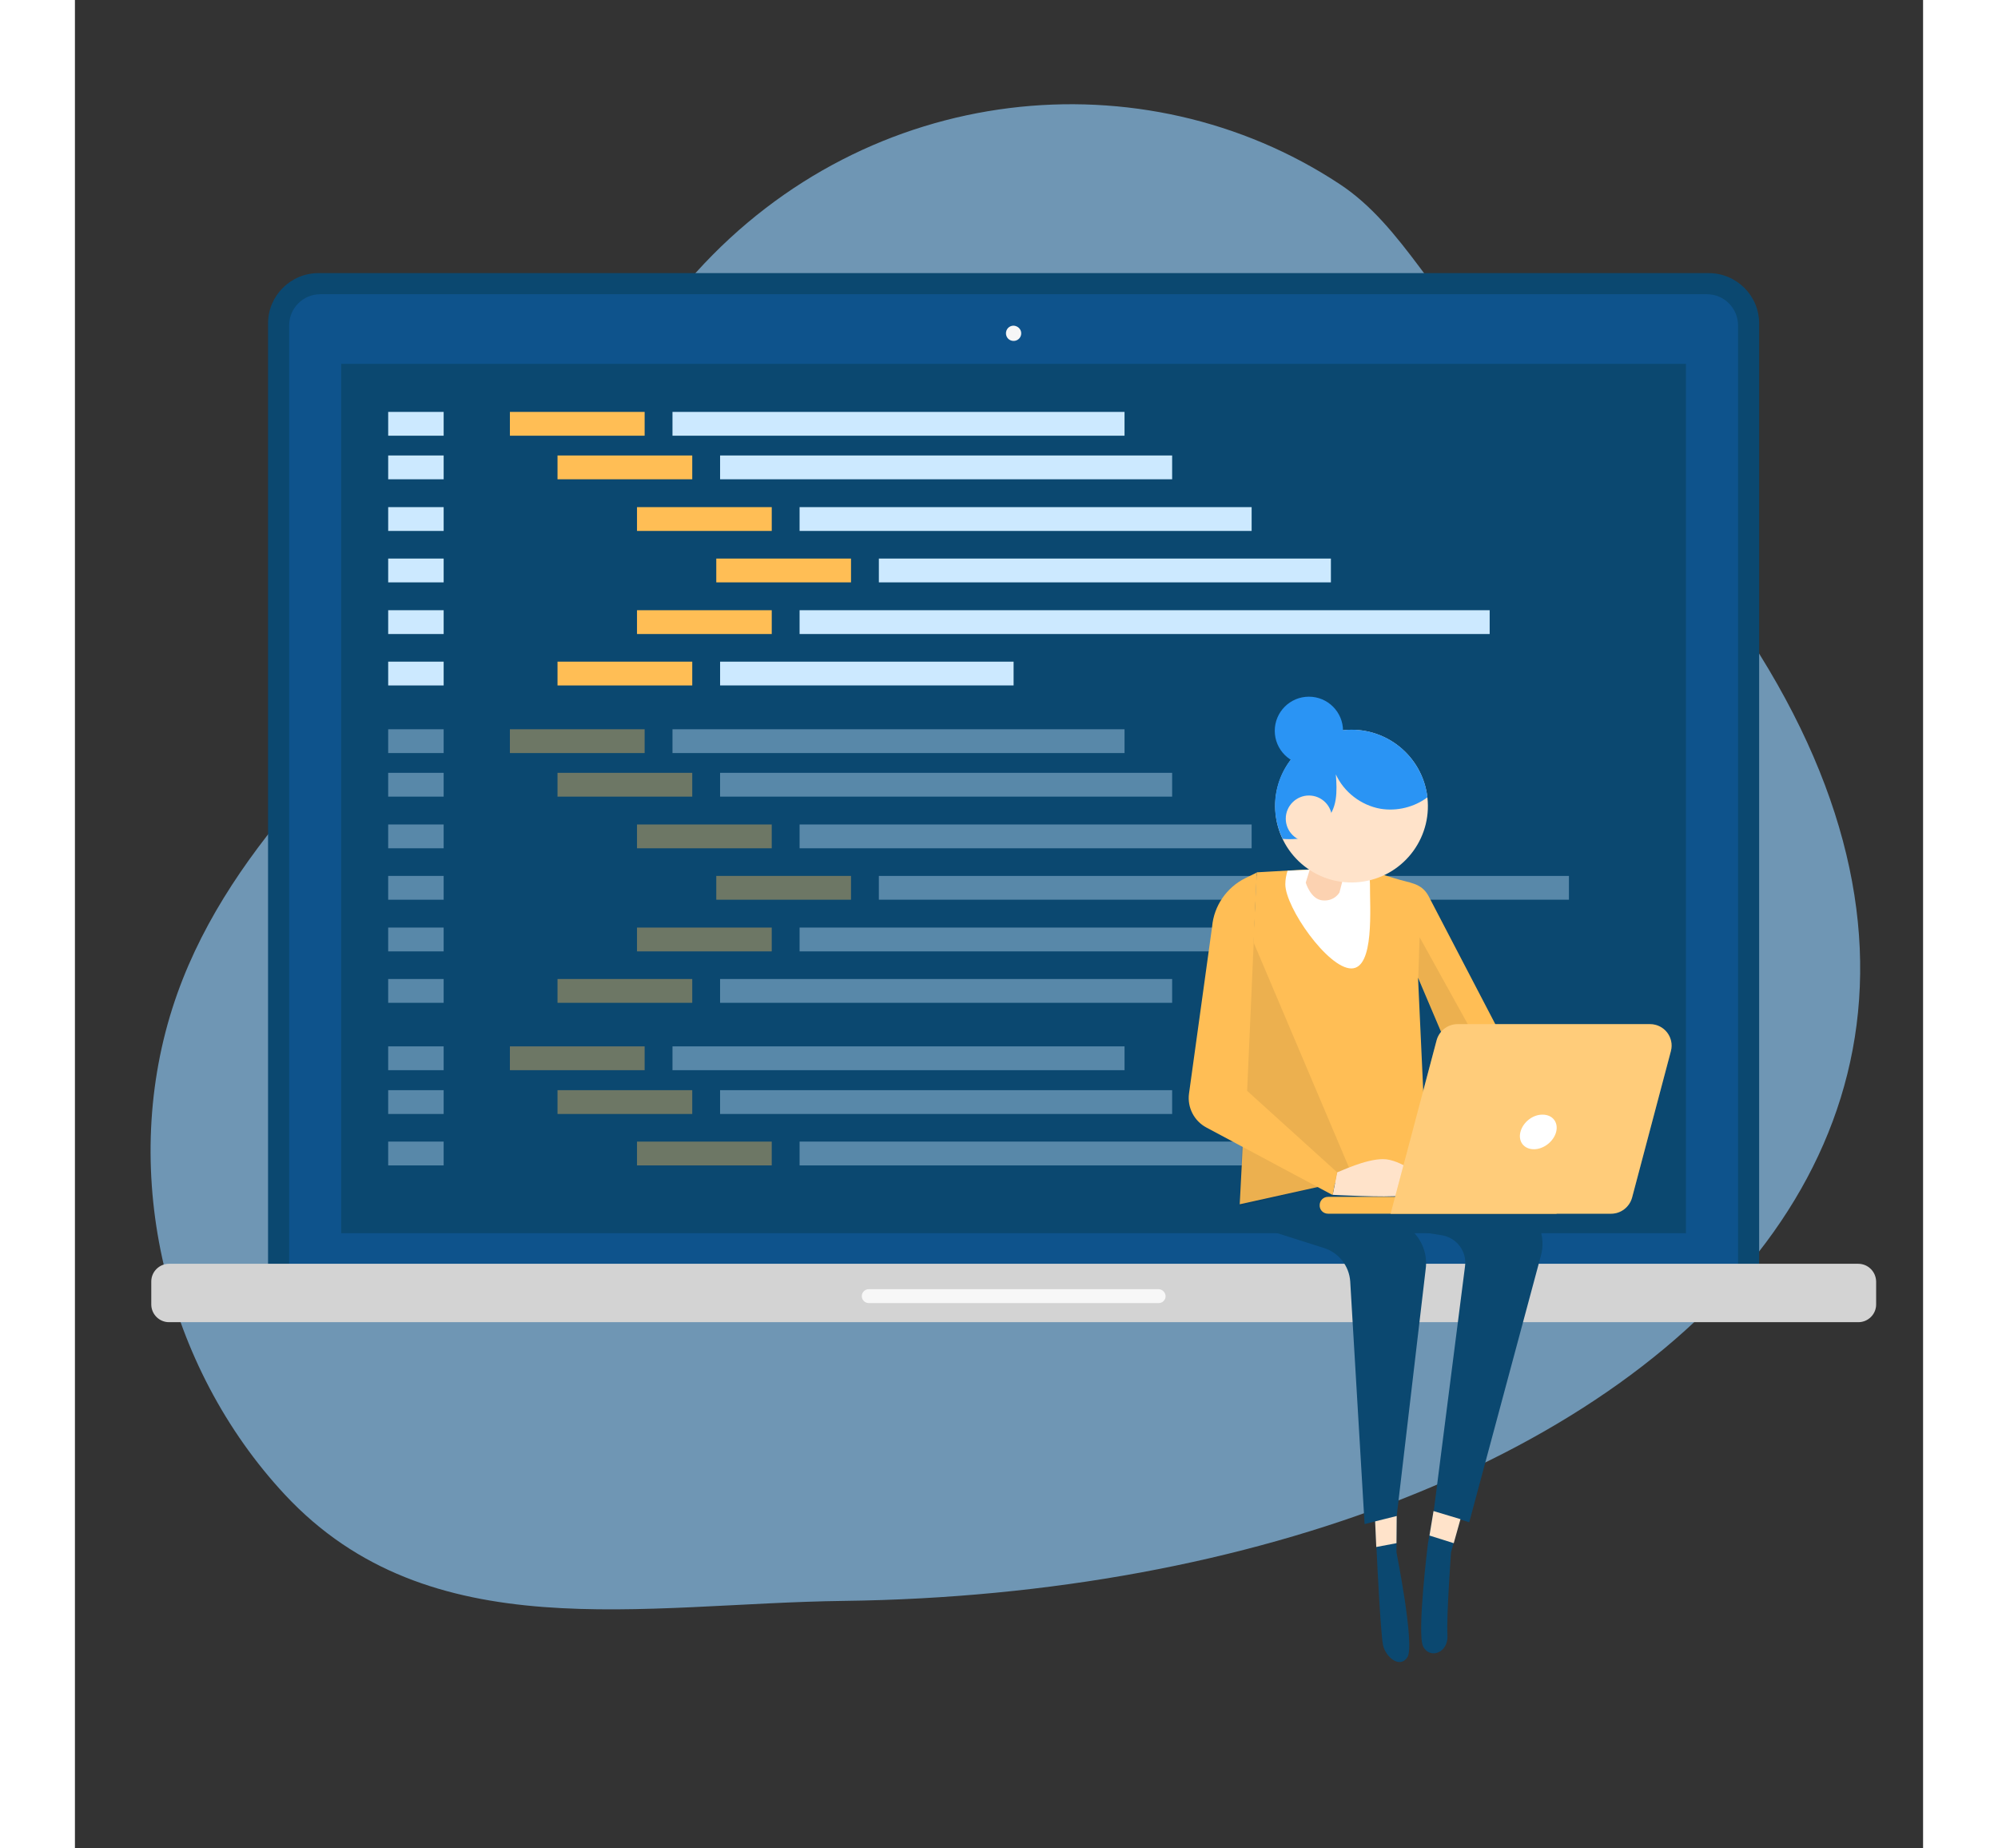 <svg xmlns="http://www.w3.org/2000/svg" width="400px" height="370px" enable-background="new 0 0 823 823" viewBox="0 0 823 823" id="software-engineer"><rect x="0" y="0" width="823" height="823" fill="#333333" stroke="none"/><path fill="#92D0FF" d="M563.1 81.9C476 24.5 353.6 36.1 276.6 121.3c-42.1 46.6-59.2 110.7-102.9 156.3-49.2 51.4-108 101.3-130.3 171.3-23.7 74.4-2.9 159.7 50.1 216.6 64.5 69.2 159.3 48.4 248.9 47.3C709.3 708.2 982 463.3 635 161.4c-29-25.4-43.1-60.6-71.9-79.5z" opacity=".63"></path><path fill="#0b4870" d="M727.5 121.6h-619c-12.4 0-22.5 10-22.5 22.4v426.3h664V144c0-12.4-10.1-22.4-22.5-22.4z"></path><path fill="#0e538c" d="M726.7 131H109.3c-7.7 0-13.9 6.2-13.9 13.9V564h645.2V144.9c0-7.7-6.2-13.9-13.9-13.9z"></path><path fill="#0b4870" d="M118.6 162h598.8v387.1H118.6z"></path><path fill="#f6f6f6" d="M421.4 148.4c0 1.9-1.5 3.4-3.4 3.4s-3.4-1.5-3.4-3.4 1.5-3.4 3.4-3.4c1.9.1 3.4 1.6 3.4 3.4z"></path><path fill="#ffbe55" d="M193.7 183.4h60V194h-60z"></path><path fill="#cce9ff" d="M139.5 183.4h24.7V194h-24.7zM139.5 202.8h24.7v10.6h-24.7zM139.5 225.8h24.7v10.6h-24.7zM139.5 248.7h24.7v10.6h-24.7zM139.5 271.7h24.7v10.6h-24.7zM139.5 294.6h24.7v10.6h-24.7zM266.1 183.4h201.3V194H266.1z"></path><path fill="#ffbe55" d="M214.9 202.8h60v10.6h-60z"></path><path fill="#cce9ff" d="M287.3 202.8h201.3v10.6H287.3z"></path><path fill="#ffbe55" d="M250.3 225.8h60v10.6h-60z"></path><path fill="#cce9ff" d="M322.7 225.8H524v10.6H322.7z"></path><path fill="#ffbe55" d="M285.6 248.7h60v10.6h-60z"></path><path fill="#cce9ff" d="M358 248.7h201.3v10.6H358z"></path><path fill="#ffbe55" d="M250.3 271.7h60v10.6h-60z"></path><path fill="#cce9ff" d="M322.7 271.7H630v10.6H322.7z"></path><path fill="#ffbe55" d="M214.9 294.6h60v10.6h-60z"></path><path fill="#cce9ff" d="M287.3 294.6H418v10.6H287.3z"></path><path fill="#ffbe55" d="M193.7 324.7h60v10.6h-60z" opacity=".4"></path><path fill="#cce9ff" d="M139.5 324.7h24.7v10.6h-24.7zM139.5 344.1h24.7v10.6h-24.7zM139.5 367.1h24.7v10.6h-24.7zM139.5 390h24.7v10.6h-24.7zM139.5 413h24.7v10.6h-24.7zM139.5 435.9h24.7v10.6h-24.7zM266.1 324.7h201.3v10.6H266.1z" opacity=".4"></path><path fill="#ffbe55" d="M214.9 344.1h60v10.6h-60z" opacity=".4"></path><path fill="#cce9ff" d="M287.3 344.1h201.3v10.6H287.3z" opacity=".4"></path><path fill="#ffbe55" d="M250.3 367.1h60v10.6h-60z" opacity=".4"></path><path fill="#cce9ff" d="M322.7 367.1H524v10.6H322.7z" opacity=".4"></path><path fill="#ffbe55" d="M193.7 465.9h60v10.6h-60z" opacity=".4"></path><path fill="#cce9ff" d="M139.5 465.9h24.7v10.6h-24.7zM139.5 485.4h24.7V496h-24.7zM139.5 508.3h24.7v10.6h-24.7zM266.1 465.9h201.3v10.6H266.1z" opacity=".4"></path><path fill="#ffbe55" d="M214.9 485.4h60V496h-60z" opacity=".4"></path><path fill="#cce9ff" d="M287.3 485.4h201.3V496H287.3z" opacity=".4"></path><path fill="#ffbe55" d="M250.3 508.3h60v10.6h-60z" opacity=".4"></path><path fill="#cce9ff" d="M322.7 508.3H524v10.6H322.7z" opacity=".4"></path><path fill="#ffbe55" d="M285.6 390h60v10.6h-60z" opacity=".4"></path><path fill="#cce9ff" d="M358 390h307.3v10.6H358z" opacity=".4"></path><path fill="#ffbe55" d="M250.3 413h60v10.6h-60z" opacity=".4"></path><path fill="#cce9ff" d="M322.7 413H524v10.6H322.7z" opacity=".4"></path><path fill="#ffbe55" d="M214.9 435.9h60v10.6h-60z" opacity=".4"></path><path fill="#cce9ff" d="M287.3 435.9h201.3v10.6H287.3z" opacity=".4"></path><path fill="#d3d3d3" d="M794.1 562.7H41.9c-4.3 0-7.9 3.5-7.9 7.9v10.2c0 4.3 3.5 7.9 7.9 7.9h752.3c4.3 0 7.9-3.5 7.9-7.9v-10.2c-.1-4.4-3.6-7.9-8-7.9z"></path><path fill="#f7f7f7" d="M482.5 574h-129c-1.7 0-3.1 1.4-3.1 3.1 0 1.7 1.4 3.1 3.1 3.1h129.1c1.7 0 3.1-1.4 3.1-3.1-.1-1.7-1.5-3.1-3.2-3.1z"></path><path fill="#0b4870" d="m588.6 675-.1 16.1s2 10.3 3.7 21.3c1.6 11 2.9 22.7 1.2 25.4-3.3 5.4-9.8 0-10.9-5.4-1.1-5.4-2.7-39.1-2.7-39.1l-1.1-21.7 9.9 3.4zM605 672.8l-2.5 14.5s-4.9 39.6-2.2 45.6 11.4 3.3 10.9-4.9c-.5-8.1 1.6-36.9 1.6-36.9l4.9-17.4-12.7-.9z"></path><path fill="#0b4870" d="m598.3 496.3-1.2 17.8 46 22.2c8.3 4.5 12.3 14.2 9.6 23.2l-31.8 118.3-15.8-5L619 564c1-6.7-3.6-12.9-10.3-14l-16.4-2.6-17.4-17.8 20.2 18.1c4.9 4.4 7.3 10.9 6.4 17.4L588.6 675l-14.3 3.6-6.4-108.1c-.5-6.9-5.1-12.7-11.6-14.8l-28.3-9c-4.5-2.7-7.3-7.6-7.5-12.9l1.2-38.1 76.6.6z"></path><path fill="#ffbe55" d="m518.7 536.2 7.6-147.8s31.4-1.9 40.8-1.9c5.1 0 13.8 2.4 20.7 4.6 6.5 2.1 11.8 1.9 15 7.9l51.5 98.8-31.7 3-10.6-12 5.4-8.1-19.3-45.4 3.8 82.5-83.2 18.4z"></path><path fill="#0f0f0f" d="M598.8 417.3 633 479l-10.6 12.5s-4.3.9-8.4-.5l-1.9-2.2 5.4-8.1-19.3-45.4.6-18z" opacity=".08"></path><path fill="#fff" d="M568.4 431.2c-10.4 0-29.4-27.1-29.4-37.5 0-2.1.4-4.1 1-6 9.7-.5 21.8-1.1 27.1-1.1 2.3 0 5.3.5 8.6 1.2.6 1.9 1 3.8 1 5.9-.1 10.4 2.1 37.5-8.3 37.5z"></path><path fill="#0f0f0f" d="m522.5 414-3.8 123.1 50.8-12.2z" opacity=".08"></path><path fill="#fcd2b1" d="M570.2 371.4c-.9 1.8-7.1 26-7.1 26s-2.2 4-7.5 3.5c-5.3-.4-7.5-7.9-7.5-7.9l9.3-30.4 12.8 8.8z"></path><path fill="#ffbcc6" d="M537.6 356.5c0 16.7 17.7 35.2 34.4 35.2s26-18.5 26-35.2c0-16.7-13.5-30.2-30.2-30.2-16.7-.1-30.2 13.5-30.2 30.2z"></path><circle cx="568.5" cy="358.9" r="34" fill="#ffe3ca" transform="rotate(-9.259 568.625 358.984)"></circle><path fill="#ffe3ca" d="M562.1 522c1.3-.4 12.5-5.9 20.4-5.9 7.9 0 17.6 8.4 17.6 8.4s1.3 4.4-4 3.5c-5.3-.9.7 3.3.7 3.3s-.3.2-6.5 1.1c-6.2.9-30.2-.4-30.2-.4l2-10z"></path><path fill="#ffbe55" d="m526.3 388.5-4.3 97.2 40 36.2-1.9 10.2-56.3-30.1c-5.4-2.9-8.5-8.9-7.7-15l10.3-74.4c.8-9.3 6.5-17.5 14.8-21.6l5.1-2.5zM558 540.4h101.8v-7.5H558c-2.1 0-3.7 1.7-3.7 3.7-.1 2.1 1.6 3.8 3.7 3.8z"></path><path fill="#ffbe55" d="M585.9 540.4h98.2c4.3 0 8.1-2.9 9.3-7.1l17.3-65.3c1.6-6.1-3-12-9.3-12h-85.7c-4.3 0-8.1 2.9-9.3 7.1l-20.5 77.3z"></path><path fill="#fff" d="M585.9 540.4h98.2c4.3 0 8.1-2.9 9.3-7.1l17.3-65.3c1.6-6.1-3-12-9.3-12h-85.7c-4.3 0-8.1 2.9-9.3 7.1l-20.5 77.3z" opacity=".22"></path><path fill="#fff" d="M643.7 504c-1.1 4.3 1.6 7.7 6 7.7s8.8-3.5 9.9-7.7c1.1-4.3-1.6-7.7-6-7.7-4.4-.1-8.8 3.4-9.9 7.7z"></path><path fill="#2a94f4" d="M568.5 324.9c17.5 0 31.8 13.2 33.8 30.1-5.9 4.4-13.6 6.3-20.9 5.1-8.6-1.5-16.3-7.4-19.9-15.3.3 3.8.5 7.6-.1 11.3-.6 3.7-2.2 7.4-5.2 9.8-.2-2.6-.5-5.4-1.8-7.7-1.4-2.3-4.3-3.9-6.7-2.9-1.8.7-2.9 2.5-3.2 4.4-.3 1.9.2 3.8.9 5.6 1.1 2.8 2.7 5.4 4.7 7.5-4 .6-8.3 1.1-12.3.7-2.1-4.5-3.4-9.4-3.4-14.7 0-18.7 15.3-33.9 34.1-33.9z"></path><path fill="#ffe3ca" d="M539.2 364.5c0 5.7 4.6 10.3 10.3 10.3 5.7 0 10.3-4.6 10.3-10.3s-4.6-10.3-10.3-10.3c-5.6 0-10.3 4.6-10.3 10.3zM605 672.8l-1.8 10.9 10.8 3.4 3-10.7zM588.5 687.1l-9 1.7-.5-11.4 9.6-2.4z"></path><circle cx="549.5" cy="325.4" r="15.2" fill="#2a94f4"></circle></svg>